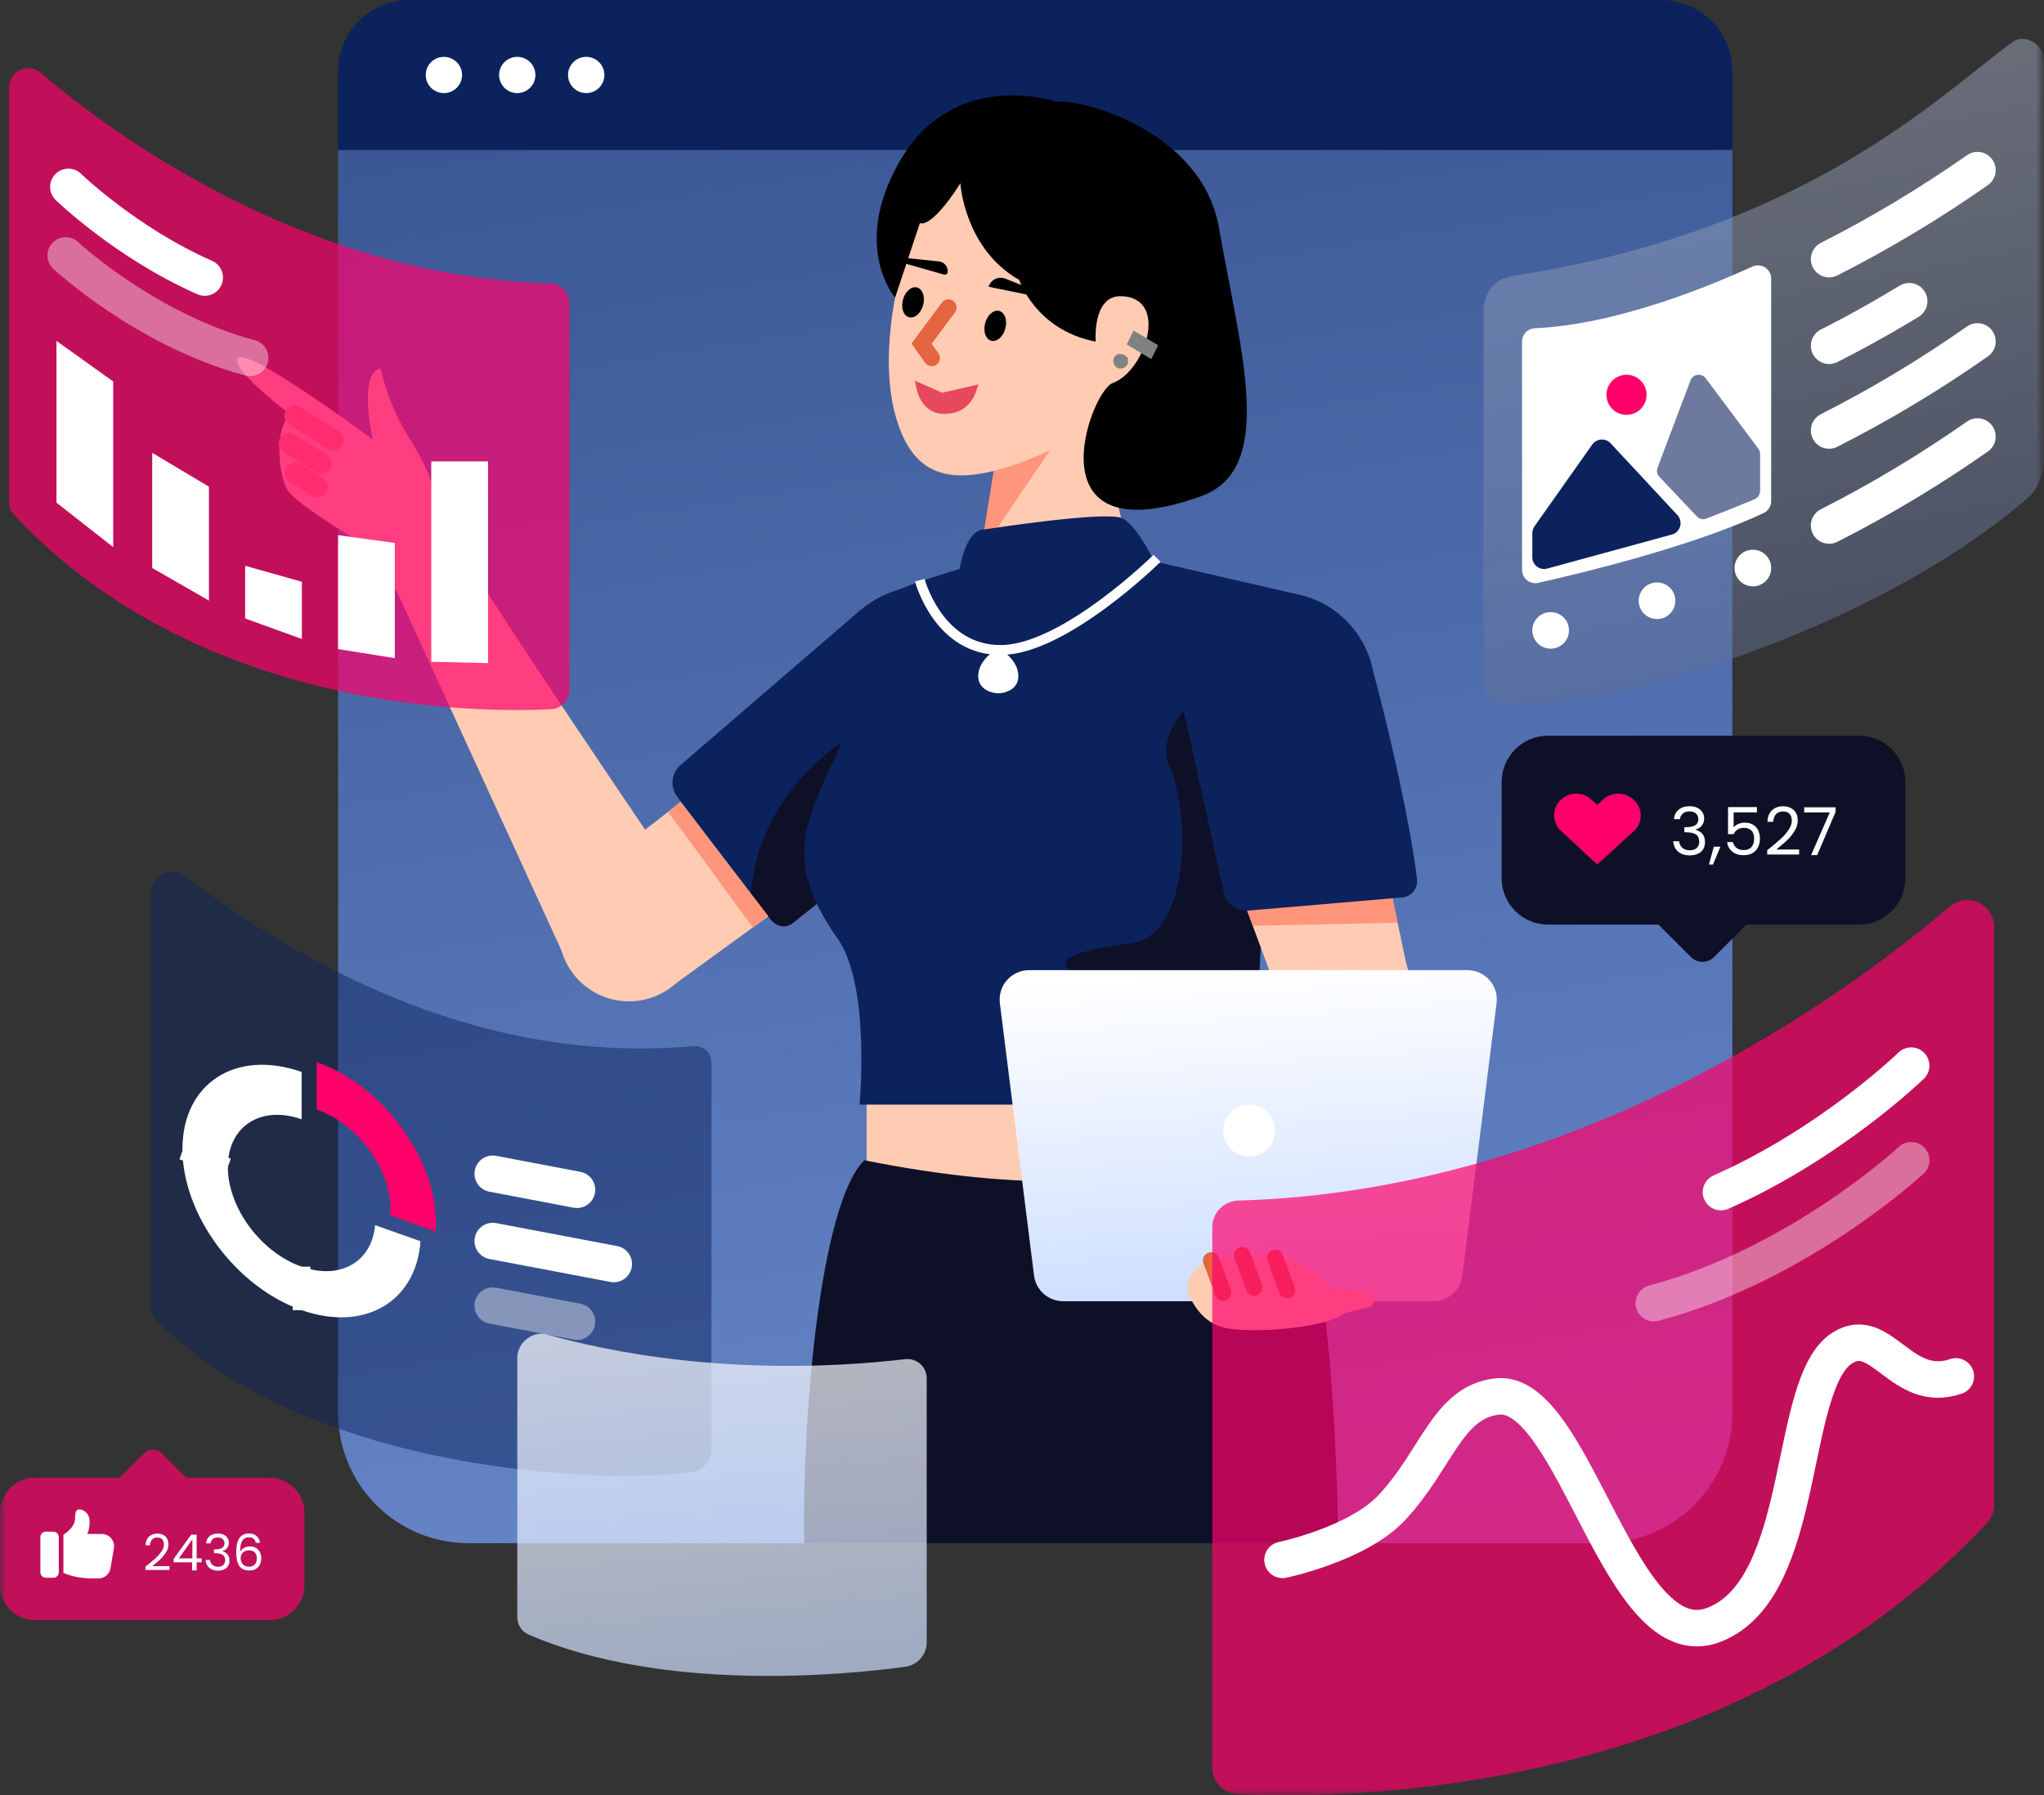<?xml version="1.0" encoding="UTF-8"?>
<svg xmlns="http://www.w3.org/2000/svg" xmlns:xlink="http://www.w3.org/1999/xlink" width="280px" height="246px" viewBox="0 0 140 123" version="1.1">
<rect x="0" y="0" width="140" height="123" fill="#333333" stroke="none"/>
<defs>
<linearGradient id="linear0" gradientUnits="userSpaceOnUse" x1="118.782" y1="-217.393" x2="221.055" y2="417.12" gradientTransform="matrix(0.5,0,0,0.5,0,0)">
<stop offset="0" style="stop-color:rgb(4.314%,13.333%,36.078%);stop-opacity:1;"/>
<stop offset="1" style="stop-color:rgb(58.039%,72.549%,100%);stop-opacity:1;"/>
</linearGradient>
<linearGradient id="linear1" gradientUnits="userSpaceOnUse" x1="169.294" y1="132.822" x2="176.287" y2="229.639" gradientTransform="matrix(0.5,0,0,0.5,0,0)">
<stop offset="0" style="stop-color:rgb(100%,100%,100%);stop-opacity:1;"/>
<stop offset="1" style="stop-color:rgb(58.039%,72.549%,100%);stop-opacity:1;"/>
</linearGradient>
<filter id="alpha" filterUnits="objectBoundingBox" x="0%" y="0%" width="100%" height="100%">
  <feColorMatrix type="matrix" in="SourceGraphic" values="0 0 0 0 1 0 0 0 0 1 0 0 0 0 1 0 0 0 1 0"/>
</filter>
<mask id="mask0">
  <g filter="url(#alpha)">
<rect x="0" y="0" width="140" height="123" style="fill:rgb(0%,0%,0%);fill-opacity:0.702;stroke:none;"/>
  </g>
</mask>
<clipPath id="clip1">
  <rect x="0" y="0" width="140" height="123"/>
</clipPath>
<g id="surface5" clip-path="url(#clip1)">
<path style=" stroke:none;fill-rule:nonzero;fill:rgb(100%,0%,41.961%);fill-opacity:1;" d="M 2.785 4.984 C 7.789 9.25 20.977 18.969 37.723 19.43 C 38.066 19.441 38.391 19.586 38.629 19.832 C 38.867 20.078 39 20.406 39 20.75 L 39 47.273 C 39 47.609 38.871 47.934 38.637 48.18 C 38.406 48.426 38.086 48.57 37.746 48.59 C 32.711 48.84 13.617 48.809 0.961 35.27 C 0.738 35.027 0.613 34.707 0.613 34.375 L 0.613 5.992 C 0.613 5.738 0.684 5.492 0.82 5.281 C 0.957 5.066 1.148 4.898 1.379 4.793 C 1.605 4.688 1.863 4.648 2.109 4.684 C 2.359 4.719 2.594 4.824 2.785 4.984 Z M 2.785 4.984 "/>
</g>
<mask id="mask1">
  <g filter="url(#alpha)">
<rect x="0" y="0" width="140" height="123" style="fill:rgb(0%,0%,0%);fill-opacity:0.4;stroke:none;"/>
  </g>
</mask>
<clipPath id="clip2">
  <rect x="0" y="0" width="140" height="123"/>
</clipPath>
<g id="surface8" clip-path="url(#clip2)">
<path style="fill:none;stroke-width:5;stroke-linecap:round;stroke-linejoin:miter;stroke:rgb(100%,100%,100%);stroke-opacity:1;stroke-miterlimit:10;" d="M 9 35 C 9 35 19.984 45.242 34.273 49.039 " transform="matrix(0.5,0,0,0.5,0,0)"/>
</g>
<mask id="mask2">
  <g filter="url(#alpha)">
<rect x="0" y="0" width="140" height="123" style="fill:rgb(0%,0%,0%);fill-opacity:0.702;stroke:none;"/>
  </g>
</mask>
<mask id="mask3">
  <g filter="url(#alpha)">
<rect x="0" y="0" width="140" height="123" style="fill:rgb(0%,0%,0%);fill-opacity:0.702;stroke:none;"/>
  </g>
</mask>
<clipPath id="clip4">
  <rect x="0" y="0" width="140" height="123"/>
</clipPath>
<g id="surface12" clip-path="url(#clip4)">
<path style=" stroke:none;fill-rule:nonzero;fill:rgb(4.314%,13.333%,36.078%);fill-opacity:1;" d="M 12.516 59.945 C 17.52 63.613 30.707 73.191 47.453 71.672 C 47.617 71.652 47.781 71.668 47.938 71.719 C 48.094 71.766 48.238 71.852 48.359 71.961 C 48.48 72.07 48.578 72.207 48.641 72.359 C 48.703 72.508 48.734 72.672 48.73 72.836 L 48.73 99.359 C 48.723 99.711 48.594 100.047 48.363 100.316 C 48.137 100.582 47.824 100.762 47.477 100.824 C 42.441 101.672 21.496 101.254 10.691 90.445 C 10.582 90.332 10.492 90.199 10.434 90.055 C 10.371 89.906 10.344 89.75 10.344 89.594 L 10.344 61.207 C 10.344 60.082 11.66 59.316 12.516 59.945 Z M 12.516 59.945 "/>
</g>
<clipPath id="clip3">
  <rect x="0" y="0" width="140" height="123"/>
</clipPath>
<g id="surface14" clip-path="url(#clip3)">
<use xlink:href="#surface12" mask="url(#mask3)"/>
</g>
<mask id="mask4">
  <g filter="url(#alpha)">
<rect x="0" y="0" width="140" height="123" style="fill:rgb(0%,0%,0%);fill-opacity:0.702;stroke:none;"/>
  </g>
</mask>
<clipPath id="clip5">
  <rect x="0" y="0" width="140" height="123"/>
</clipPath>
<g id="surface17" clip-path="url(#clip5)">
<path style=" stroke:none;fill-rule:nonzero;fill:rgb(100%,0%,41.961%);fill-opacity:1;" d="M 133.551 62.102 C 126.574 68.047 108.18 81.602 84.816 82.25 C 84.34 82.266 83.887 82.465 83.551 82.809 C 83.219 83.148 83.035 83.609 83.035 84.086 L 83.035 121.086 C 83.035 121.555 83.215 122.012 83.543 122.352 C 83.867 122.695 84.312 122.898 84.785 122.922 C 91.809 123.27 118.445 123.23 136.094 104.344 C 136.41 104.004 136.586 103.559 136.582 103.098 L 136.582 63.5 C 136.582 63.152 136.48 62.809 136.293 62.512 C 136.102 62.215 135.832 61.98 135.516 61.832 C 135.195 61.684 134.84 61.633 134.492 61.68 C 134.145 61.727 133.816 61.871 133.551 62.102 Z M 133.551 62.102 "/>
</g>
<mask id="mask5">
  <g filter="url(#alpha)">
<rect x="0" y="0" width="140" height="123" style="fill:rgb(0%,0%,0%);fill-opacity:0.4;stroke:none;"/>
  </g>
</mask>
<clipPath id="clip6">
  <rect x="0" y="0" width="140" height="123"/>
</clipPath>
<g id="surface20" clip-path="url(#clip6)">
<path style="fill:none;stroke-width:5;stroke-linecap:round;stroke-linejoin:miter;stroke:rgb(100%,100%,100%);stroke-opacity:1;stroke-miterlimit:10;" d="M 261.805 158.977 C 261.805 158.977 246.484 173.258 226.555 178.562 " transform="matrix(0.5,0,0,0.5,0,0)"/>
</g>
<mask id="mask6">
  <g filter="url(#alpha)">
<rect x="0" y="0" width="140" height="123" style="fill:rgb(0%,0%,0%);fill-opacity:0.702;stroke:none;"/>
  </g>
</mask>
<clipPath id="clip7">
  <rect x="0" y="0" width="140" height="123"/>
</clipPath>
<g id="surface23" clip-path="url(#clip7)">
<path style=" stroke:none;fill-rule:nonzero;fill:rgb(100%,0%,41.961%);fill-opacity:1;" d="M 2.398 110.996 L 18.453 110.996 C 18.766 110.996 19.078 110.934 19.371 110.812 C 19.66 110.695 19.926 110.516 20.148 110.293 C 20.371 110.07 20.547 109.809 20.668 109.516 C 20.789 109.227 20.852 108.914 20.852 108.602 L 20.852 103.637 C 20.852 103.32 20.789 103.008 20.668 102.719 C 20.547 102.43 20.371 102.164 20.148 101.941 C 19.926 101.719 19.66 101.543 19.371 101.422 C 19.078 101.301 18.766 101.238 18.453 101.238 L 12.754 101.238 L 11.07 99.559 C 10.914 99.402 10.699 99.312 10.477 99.312 C 10.254 99.312 10.043 99.402 9.883 99.559 L 8.203 101.238 L 2.398 101.238 C 1.762 101.238 1.152 101.492 0.703 101.941 C 0.254 102.391 0 103 0 103.637 L 0 108.602 C 0 109.234 0.254 109.844 0.703 110.293 C 1.152 110.742 1.762 110.996 2.398 110.996 Z M 2.398 110.996 "/>
</g>
<mask id="mask7">
  <g filter="url(#alpha)">
<rect x="0" y="0" width="140" height="123" style="fill:rgb(0%,0%,0%);fill-opacity:0.702;stroke:none;"/>
  </g>
</mask>
<linearGradient id="linear2" gradientUnits="userSpaceOnUse" x1="97.507" y1="182.631" x2="106.551" y2="282.409" gradientTransform="matrix(0.5,0,0,0.5,0,0)">
<stop offset="0" style="stop-color:rgb(100%,100%,100%);stop-opacity:1;"/>
<stop offset="1" style="stop-color:rgb(58.039%,72.549%,100%);stop-opacity:1;"/>
</linearGradient>
<clipPath id="clip8">
  <rect x="0" y="0" width="140" height="123"/>
</clipPath>
<g id="surface26" clip-path="url(#clip8)">
<path style=" stroke:none;fill-rule:nonzero;fill:url(#linear2);" d="M 37.465 91.426 C 41.293 92.516 50.246 94.469 61.977 93.121 C 62.164 93.098 62.355 93.109 62.539 93.164 C 62.723 93.219 62.891 93.316 63.031 93.441 C 63.176 93.566 63.289 93.723 63.363 93.898 C 63.441 94.07 63.477 94.262 63.473 94.449 L 63.473 112.547 C 63.465 112.945 63.316 113.328 63.051 113.629 C 62.789 113.93 62.426 114.129 62.031 114.188 C 57.855 114.758 45.453 115.977 36.207 111.988 C 35.973 111.887 35.773 111.715 35.633 111.496 C 35.496 111.277 35.426 111.023 35.43 110.766 L 35.43 93.027 C 35.43 91.977 36.488 91.148 37.465 91.426 Z M 37.465 91.426 "/>
</g>
<mask id="mask8">
  <g filter="url(#alpha)">
<rect x="0" y="0" width="140" height="123" style="fill:rgb(0%,0%,0%);fill-opacity:0.4;stroke:none;"/>
  </g>
</mask>
<clipPath id="clip9">
  <rect x="0" y="0" width="140" height="123"/>
</clipPath>
<g id="surface29" clip-path="url(#clip9)">
<path style="fill:none;stroke-width:5;stroke-linecap:round;stroke-linejoin:miter;stroke:rgb(100%,100%,100%);stroke-opacity:1;stroke-miterlimit:10;" d="M 67.5 178.898 L 79.039 181.094 " transform="matrix(0.5,0,0,0.5,0,0)"/>
</g>
<mask id="mask9">
  <g filter="url(#alpha)">
<rect x="0" y="0" width="140" height="123" style="fill:rgb(0%,0%,0%);fill-opacity:0.702;stroke:none;"/>
  </g>
</mask>
<mask id="mask10">
  <g filter="url(#alpha)">
<rect x="0" y="0" width="140" height="123" style="fill:rgb(0%,0%,0%);fill-opacity:0.702;stroke:none;"/>
  </g>
</mask>
<linearGradient id="linear3" gradientUnits="userSpaceOnUse" x1="232.348" y1="-108.371" x2="289.837" y2="191.666" gradientTransform="matrix(0.5,0,0,0.5,0,0)">
<stop offset="0" style="stop-color:rgb(100%,100%,100%);stop-opacity:1;"/>
<stop offset="1" style="stop-color:rgb(4.314%,13.333%,36.078%);stop-opacity:1;"/>
</linearGradient>
<clipPath id="clip11">
  <rect x="0" y="0" width="140" height="123"/>
</clipPath>
<g id="surface33" clip-path="url(#clip11)">
<path style=" stroke:none;fill-rule:nonzero;fill:url(#linear3);" d="M 137.824 2.887 C 132.824 6.559 123.676 15.812 103.711 18.887 C 102.18 19.121 101.609 20.207 101.609 21.41 L 101.609 46.707 C 101.617 47.059 101.746 47.395 101.977 47.664 C 102.203 47.93 102.516 48.109 102.863 48.172 C 107.898 49.02 127.293 44.078 138.891 34.121 C 139.996 33.172 139.996 31.578 139.996 31.246 L 139.996 4.148 C 139.996 3.027 138.68 2.262 137.824 2.887 Z M 137.824 2.887 "/>
</g>
<clipPath id="clip10">
  <rect x="0" y="0" width="140" height="123"/>
</clipPath>
<g id="surface35" clip-path="url(#clip10)">
<use xlink:href="#surface33" mask="url(#mask10)"/>
</g>
<mask id="mask11">
  <g filter="url(#alpha)">
<rect x="0" y="0" width="140" height="123" style="fill:rgb(0%,0%,0%);fill-opacity:0.6;stroke:none;"/>
  </g>
</mask>
<clipPath id="clip12">
  <rect x="0" y="0" width="140" height="123"/>
</clipPath>
<g id="surface38" clip-path="url(#clip12)">
<path style=" stroke:none;fill-rule:nonzero;fill:rgb(4.314%,13.333%,36.078%);fill-opacity:1;" d="M 113.656 32.664 L 116.219 35.379 C 116.301 35.469 116.406 35.527 116.523 35.555 C 116.641 35.582 116.762 35.57 116.875 35.527 C 117.629 35.234 119.328 34.566 120.191 34.195 C 120.297 34.148 120.391 34.07 120.453 33.973 C 120.52 33.875 120.555 33.762 120.555 33.645 L 120.555 31.098 C 120.555 30.969 120.512 30.844 120.434 30.738 L 116.832 25.918 C 116.766 25.832 116.68 25.762 116.582 25.723 C 116.48 25.68 116.371 25.668 116.266 25.684 C 116.16 25.695 116.059 25.742 115.973 25.809 C 115.891 25.875 115.824 25.965 115.785 26.066 L 113.531 32.039 C 113.492 32.145 113.48 32.258 113.504 32.371 C 113.527 32.48 113.578 32.582 113.656 32.664 Z M 113.656 32.664 "/>
</g>
</defs>
<g id="surface1">
<path style=" stroke:none;fill-rule:nonzero;fill:rgb(4.314%,13.333%,36.078%);fill-opacity:1;" d="M 28.043 0 L 113.77 0 C 115.066 0 116.309 0.516 117.227 1.43 C 118.141 2.348 118.656 3.59 118.656 4.883 L 118.656 10.277 L 23.156 10.277 L 23.156 4.883 C 23.156 3.59 23.672 2.348 24.586 1.43 C 25.504 0.516 26.746 0 28.043 0 Z M 28.043 0 "/>
<path style=" stroke:none;fill-rule:nonzero;fill:url(#linear0);" d="M 23.156 10.281 L 118.656 10.281 L 118.656 96.797 C 118.656 97.969 118.426 99.129 117.977 100.211 C 117.527 101.297 116.871 102.281 116.039 103.109 C 115.211 103.938 114.223 104.598 113.141 105.047 C 112.055 105.492 110.895 105.723 109.723 105.723 L 32.09 105.723 C 30.918 105.723 29.754 105.492 28.672 105.047 C 27.586 104.598 26.602 103.938 25.773 103.109 C 24.945 102.281 24.285 101.297 23.836 100.211 C 23.387 99.129 23.156 97.969 23.156 96.797 Z M 23.156 10.281 "/>
<path style=" stroke:none;fill-rule:nonzero;fill:rgb(100%,80%,70.196%);fill-opacity:1;" d="M 85.555 71.648 L 59.359 71.648 L 59.359 84.363 L 85.555 84.363 Z M 85.555 71.648 "/>
<path style=" stroke:none;fill-rule:nonzero;fill:rgb(5.49%,6.275%,15.294%);fill-opacity:1;" d="M 59.203 79.488 C 56.133 82.508 54.922 97.383 55.086 105.723 L 91.652 105.723 C 91.652 105.723 91.586 87.539 88.816 81.414 C 86.266 75.777 82.027 84.09 59.203 79.488 Z M 59.203 79.488 "/>
<path style=" stroke:none;fill-rule:nonzero;fill:rgb(4.314%,13.333%,36.078%);fill-opacity:1;" d="M 65.25 44.051 C 65.25 44.051 69.953 49.328 68.391 51.02 C 65.289 54.5 57.047 61.039 54.348 63.203 C 54.23 63.293 54.098 63.359 53.957 63.395 C 53.812 63.434 53.664 63.441 53.52 63.422 C 53.375 63.402 53.234 63.352 53.109 63.277 C 52.98 63.203 52.871 63.105 52.781 62.988 L 46.395 54.598 C 46.145 54.273 46.031 53.867 46.07 53.461 C 46.109 53.055 46.305 52.68 46.613 52.414 L 58.984 41.75 Z M 65.25 44.051 "/>
<path style=" stroke:none;fill-rule:nonzero;fill:rgb(5.49%,6.275%,15.294%);fill-opacity:1;" d="M 57.82 50.758 C 57.82 50.758 51.957 54.238 51.43 61.238 L 52.598 62.734 C 52.598 62.734 53.332 64.012 54.348 63.199 C 55.363 62.387 60.062 58.625 60.062 58.625 Z M 57.82 50.758 "/>
<path style=" stroke:none;fill-rule:nonzero;fill:rgb(4.314%,13.333%,36.078%);fill-opacity:1;" d="M 63.301 53.41 C 66.961 53.41 69.926 50.445 69.926 46.789 C 69.926 43.137 66.961 40.172 63.301 40.172 C 59.645 40.172 56.68 43.137 56.68 46.789 C 56.68 50.445 59.645 53.41 63.301 53.41 Z M 63.301 53.41 "/>
<path style=" stroke:none;fill-rule:nonzero;fill:rgb(100%,80%,70.196%);fill-opacity:1;" d="M 46.062 67.539 L 40.273 59.879 L 45.75 55.629 L 46.609 54.938 L 52.613 62.785 L 51.57 63.535 Z M 46.062 67.539 "/>
<path style=" stroke:none;fill-rule:nonzero;fill:rgb(100%,58.824%,48.627%);fill-opacity:1;" d="M 51.566 63.535 C 50.016 61.461 47.102 57.406 45.75 55.629 L 46.609 54.938 L 52.598 62.738 Z M 51.566 63.535 "/>
<path style=" stroke:none;fill-rule:nonzero;fill:rgb(100%,80%,70.196%);fill-opacity:1;" d="M 43.082 68.602 C 45.734 68.602 47.887 66.449 47.887 63.797 C 47.887 61.145 45.734 58.992 43.082 58.992 C 40.426 58.992 38.273 61.145 38.273 63.797 C 38.273 66.449 40.426 68.602 43.082 68.602 Z M 43.082 68.602 "/>
<path style=" stroke:none;fill-rule:nonzero;fill:rgb(100%,80%,70.196%);fill-opacity:1;" d="M 47.148 61.211 C 47.148 61.211 31.641 38.449 30.922 36.52 C 30.227 34.629 26.562 39.172 26.562 39.172 L 38.562 65.344 Z M 47.148 61.211 "/>
<path style=" stroke:none;fill-rule:nonzero;fill:rgb(100%,80%,70.196%);fill-opacity:1;" d="M 68.496 29.473 L 66.633 42.461 C 66.633 42.461 66.145 44.184 68.316 44.445 C 70.488 44.707 75.117 44.125 76.773 42.363 C 78.426 40.602 77.848 39.727 77.848 39.727 L 74.34 25.629 Z M 68.496 29.473 "/>
<path style=" stroke:none;fill-rule:nonzero;fill:rgb(100%,58.824%,48.627%);fill-opacity:1;" d="M 68.238 31.152 L 72.797 29.539 L 67.148 37.91 Z M 68.238 31.152 "/>
<path style=" stroke:none;fill-rule:nonzero;fill:rgb(100%,80%,70.196%);fill-opacity:1;" d="M 63.336 13.426 C 63.336 13.426 59.426 22.613 61.465 28.91 C 62.793 33.016 65.688 33.754 72.32 30.676 C 78.402 27.855 79.98 25.719 79.98 25.719 L 80.879 15.48 C 80.879 15.48 67.309 5.238 63.336 13.426 Z M 63.336 13.426 "/>
<path style=" stroke:none;fill-rule:nonzero;fill:rgb(4.314%,13.333%,36.078%);fill-opacity:1;" d="M 66.602 38.727 C 66.602 38.727 61.59 40.117 60.574 40.93 C 59.559 41.742 58.816 48.352 57.316 51.617 C 55.09 56.449 53.648 59.023 57.387 64.332 C 59.641 67.535 58.875 75.68 58.875 75.68 L 86.328 75.68 C 85.496 59.668 89.176 40.789 89.176 40.789 L 76.789 37.938 C 73.992 38.418 66.602 38.727 66.602 38.727 Z M 66.602 38.727 "/>
<path style=" stroke:none;fill-rule:nonzero;fill:rgb(4.314%,13.333%,36.078%);fill-opacity:1;" d="M 65.727 38.984 C 65.727 38.984 66.098 36.465 67.281 36.289 C 68.465 36.113 75.703 35.023 76.828 35.496 C 77.953 35.973 79.316 38.984 79.316 38.984 C 79.316 38.984 77.004 44.617 73.688 44.914 C 70.371 45.207 64.66 44.188 65.262 42.094 C 65.867 39.996 65.727 38.984 65.727 38.984 Z M 65.727 38.984 "/>
<path style="fill:none;stroke-width:1.357;stroke-linecap:butt;stroke-linejoin:miter;stroke:rgb(100%,100%,100%);stroke-opacity:1;stroke-miterlimit:10;" d="M 126 79.5 C 126 79.5 128.547 89.211 137.234 89.062 C 145.938 88.906 158.5 76.5 158.5 76.5 " transform="matrix(0.5,0,0,0.5,0,0)"/>
<path style=" stroke:none;fill-rule:nonzero;fill:rgb(5.49%,6.275%,15.294%);fill-opacity:1;" d="M 83.168 46.789 C 83.168 46.789 78.848 49.645 80.117 52.527 C 81.551 55.766 81.539 64.105 77.43 64.629 C 70.102 65.562 73.285 66.844 76.676 67.66 C 80.062 68.48 78.676 68.48 78.676 71.988 C 78.676 74.484 86.527 76.652 86.324 74.633 C 84.957 61.137 90.633 52.59 83.168 46.789 Z M 83.168 46.789 "/>
<path style="fill-rule:nonzero;fill:rgb(90.588%,28.627%,36.078%);fill-opacity:1;stroke-width:1;stroke-linecap:butt;stroke-linejoin:miter;stroke:rgb(90.588%,28.627%,36.078%);stroke-opacity:1;stroke-miterlimit:4;" d="M 126 53 L 129.023 54.336 L 133.281 53.359 C 133.25 53.453 133.211 53.57 133.156 53.719 C 133.031 54.031 132.828 54.438 132.5 54.836 C 131.852 55.633 130.727 56.383 128.781 56.188 C 127.547 55.945 126.852 55.125 126.453 54.336 C 126.258 53.945 126.133 53.57 126.062 53.289 C 126.031 53.172 126.016 53.078 126 53 Z M 126 53 " transform="matrix(0.5,0,0,0.5,0,0)"/>
<path style=" stroke:none;fill-rule:nonzero;fill:rgb(0%,0%,0%);fill-opacity:1;" d="M 63.23 20.902 C 63.383 20.34 63.195 19.797 62.812 19.695 C 62.43 19.59 61.996 19.965 61.848 20.527 C 61.695 21.094 61.879 21.633 62.262 21.734 C 62.645 21.84 63.078 21.465 63.23 20.902 Z M 63.23 20.902 "/>
<path style=" stroke:none;fill-rule:nonzero;fill:rgb(0%,0%,0%);fill-opacity:1;" d="M 68.859 22.508 C 69.012 21.945 68.824 21.406 68.441 21.301 C 68.059 21.199 67.629 21.574 67.477 22.137 C 67.324 22.699 67.508 23.238 67.891 23.344 C 68.273 23.445 68.707 23.074 68.859 22.508 Z M 68.859 22.508 "/>
<path style=" stroke:none;fill-rule:nonzero;fill:rgb(0%,0%,0%);fill-opacity:1;" d="M 61.805 17.996 L 64.668 18.816 C 64.719 18.828 64.77 18.816 64.812 18.793 C 64.859 18.766 64.891 18.727 64.906 18.68 C 64.922 18.59 64.914 18.496 64.891 18.41 C 64.867 18.32 64.828 18.238 64.77 18.168 C 64.715 18.094 64.645 18.035 64.566 17.992 C 64.484 17.945 64.398 17.918 64.305 17.91 L 61.848 17.652 C 61.66 17.602 61.57 17.93 61.805 17.996 Z M 61.805 17.996 "/>
<path style=" stroke:none;fill-rule:nonzero;fill:rgb(0%,0%,0%);fill-opacity:1;" d="M 71.594 20.438 L 67.711 19.645 C 67.746 19.527 67.805 19.422 67.883 19.332 C 67.965 19.238 68.059 19.164 68.168 19.113 C 68.277 19.062 68.398 19.035 68.516 19.031 C 68.637 19.027 68.758 19.051 68.871 19.098 L 71.703 20.215 C 71.797 20.242 71.734 20.477 71.594 20.438 Z M 71.594 20.438 "/>
<path style="fill:none;stroke-width:2.239;stroke-linecap:round;stroke-linejoin:miter;stroke:rgb(89.804%,39.216%,25.49%);stroke-opacity:1;stroke-miterlimit:4;" d="M 129.922 42.125 L 126.242 47.086 L 127.633 49.047 " transform="matrix(0.5,0,0,0.5,0,0)"/>
<path style=" stroke:none;fill-rule:nonzero;fill:rgb(100%,100%,100%);fill-opacity:1;" d="M 68.383 47.5 C 68.742 47.5 69.75 47.297 69.75 46.312 C 69.75 45.328 68.742 44.531 68.383 44.531 C 68.027 44.531 67 45.328 67 46.312 C 67 47.297 68.027 47.5 68.383 47.5 Z M 68.383 47.5 "/>
<path style=" stroke:none;fill-rule:nonzero;fill:rgb(100%,80%,70.196%);fill-opacity:1;" d="M 98.133 72.613 L 88.562 73.398 L 86.93 66.469 L 84.961 61.137 L 95.031 59.93 L 96.293 65.898 Z M 98.133 72.613 "/>
<path style=" stroke:none;fill-rule:nonzero;fill:rgb(100%,58.824%,48.627%);fill-opacity:1;" d="M 95.375 61.539 L 95.727 63.215 L 85.809 63.426 L 85.156 61.66 Z M 95.375 61.539 "/>
<path style=" stroke:none;fill-rule:nonzero;fill:rgb(4.314%,13.333%,36.078%);fill-opacity:1;" d="M 87.527 53.82 C 91.184 53.82 94.152 50.855 94.152 47.199 C 94.152 43.547 91.184 40.582 87.527 40.582 C 83.871 40.582 80.906 43.547 80.906 47.199 C 80.906 50.855 83.871 53.82 87.527 53.82 Z M 87.527 53.82 "/>
<path style=" stroke:none;fill-rule:nonzero;fill:rgb(4.314%,13.333%,36.078%);fill-opacity:1;" d="M 86.25 44.09 C 86.25 44.09 93.227 42.945 93.82 45.172 C 95.102 49.652 96.676 56.84 97.059 60.281 C 97.07 60.426 97.055 60.574 97.012 60.715 C 96.965 60.852 96.895 60.984 96.801 61.094 C 96.707 61.207 96.59 61.301 96.461 61.367 C 96.328 61.434 96.184 61.473 96.039 61.484 L 85.527 62.383 C 85.121 62.422 84.715 62.301 84.395 62.051 C 84.074 61.797 83.859 61.43 83.801 61.027 L 80.953 48.145 Z M 86.25 44.09 "/>
<path style=" stroke:none;fill-rule:nonzero;fill:rgb(0%,0%,0%);fill-opacity:1;" d="M 65.781 12.555 C 65.781 12.555 66.027 17.016 69.812 19.18 C 69.812 19.18 70.918 22.602 75.047 23.406 C 75.047 23.406 74.801 20.258 76.77 20.293 C 80.109 20.348 78.465 25.414 76.207 26.246 C 74.672 26.809 70.504 38.188 82.254 34 C 87.484 32.137 84.938 23.984 83.496 15.629 C 82.34 8.938 74.039 6.75 72.332 6.969 C 72.332 6.969 65.25 4.523 61.52 11.23 C 58.332 16.965 61.309 20.387 61.309 20.387 L 63.008 15.281 C 63.008 15.281 63.719 15.781 65.781 12.555 Z M 65.781 12.555 "/>
<path style=" stroke:none;fill-rule:nonzero;fill:url(#linear1);" d="M 98.168 89.148 L 72.82 89.148 C 72.328 89.148 71.855 88.969 71.488 88.645 C 71.121 88.32 70.887 87.875 70.824 87.387 L 68.484 68.727 C 68.449 68.441 68.473 68.156 68.559 67.883 C 68.641 67.609 68.785 67.359 68.973 67.145 C 69.16 66.93 69.395 66.762 69.652 66.645 C 69.914 66.527 70.195 66.465 70.48 66.465 L 100.508 66.465 C 100.793 66.465 101.074 66.527 101.336 66.645 C 101.598 66.762 101.828 66.93 102.016 67.145 C 102.207 67.359 102.348 67.609 102.43 67.883 C 102.516 68.156 102.539 68.441 102.504 68.727 L 100.164 87.387 C 100.105 87.875 99.867 88.32 99.5 88.645 C 99.133 88.969 98.66 89.148 98.168 89.148 Z M 98.168 89.148 "/>
<path style=" stroke:none;fill-rule:nonzero;fill:rgb(100%,100%,100%);fill-opacity:1;" d="M 85.551 79.238 C 86.535 79.238 87.332 78.445 87.332 77.461 C 87.332 76.48 86.535 75.684 85.551 75.684 C 84.57 75.684 83.773 76.48 83.773 77.461 C 83.773 78.445 84.57 79.238 85.551 79.238 Z M 85.551 79.238 "/>
<path style=" stroke:none;fill-rule:nonzero;fill:rgb(100%,80%,70.196%);fill-opacity:1;" d="M 27.223 40.668 L 25.695 37.742 C 25.695 37.742 20.297 34.652 19.668 33.535 C 19.043 32.418 18.797 29.23 19.906 28.414 C 19.906 28.414 15.598 25.18 16.332 24.527 C 17.062 23.824 25.527 30.109 25.527 30.109 C 25.527 30.109 24.496 25.477 26.062 25.262 C 26.488 27.055 27.215 28.766 28.215 30.316 C 29.863 32.863 30.066 35.148 30.066 35.148 L 32.008 38.875 Z M 27.223 40.668 "/>
<path style="fill:none;stroke-width:2.872;stroke-linecap:round;stroke-linejoin:round;stroke:rgb(100%,58.824%,48.627%);stroke-opacity:1;stroke-miterlimit:4;" d="M 40.391 56.992 L 45.609 60.281 " transform="matrix(0.5,0,0,0.5,0,0)"/>
<path style="fill:none;stroke-width:2.872;stroke-linecap:round;stroke-linejoin:round;stroke:rgb(100%,58.824%,48.627%);stroke-opacity:1;stroke-miterlimit:4;" d="M 39.609 60.75 L 44.039 63.508 " transform="matrix(0.5,0,0,0.5,0,0)"/>
<path style="fill:none;stroke-width:2.872;stroke-linecap:round;stroke-linejoin:round;stroke:rgb(100%,58.824%,48.627%);stroke-opacity:1;stroke-miterlimit:4;" d="M 40.477 64.812 L 43.43 66.68 " transform="matrix(0.5,0,0,0.5,0,0)"/>
<path style=" stroke:none;fill-rule:nonzero;fill:rgb(100%,100%,100%);fill-opacity:1;" d="M 30.402 6.379 C 31.09 6.379 31.648 5.824 31.648 5.137 C 31.648 4.449 31.09 3.895 30.402 3.895 C 29.719 3.895 29.16 4.449 29.16 5.137 C 29.16 5.824 29.719 6.379 30.402 6.379 Z M 30.402 6.379 "/>
<path style=" stroke:none;fill-rule:nonzero;fill:rgb(100%,100%,100%);fill-opacity:1;" d="M 35.426 6.379 C 36.113 6.379 36.672 5.824 36.672 5.137 C 36.672 4.449 36.113 3.895 35.426 3.895 C 34.742 3.895 34.184 4.449 34.184 5.137 C 34.184 5.824 34.742 6.379 35.426 6.379 Z M 35.426 6.379 "/>
<path style=" stroke:none;fill-rule:nonzero;fill:rgb(100%,100%,100%);fill-opacity:1;" d="M 40.148 6.379 C 40.836 6.379 41.395 5.824 41.395 5.137 C 41.395 4.449 40.836 3.895 40.148 3.895 C 39.465 3.895 38.906 4.449 38.906 5.137 C 38.906 5.824 39.465 6.379 40.148 6.379 Z M 40.148 6.379 "/>
<use xlink:href="#surface5" mask="url(#mask0)"/>
<path style="fill:none;stroke-width:5;stroke-linecap:round;stroke-linejoin:miter;stroke:rgb(100%,100%,100%);stroke-opacity:1;stroke-miterlimit:10;" d="M 9.367 25.609 C 9.367 25.609 17.258 33.273 28.047 38.031 " transform="matrix(0.5,0,0,0.5,0,0)"/>
<use xlink:href="#surface8" mask="url(#mask1)"/>
<path style=" stroke:none;fill-rule:nonzero;fill:rgb(100%,100%,100%);fill-opacity:1;" d="M 3.867 34.438 L 3.867 23.355 L 7.754 26.137 L 7.754 37.484 Z M 3.867 34.438 "/>
<path style=" stroke:none;fill-rule:nonzero;fill:rgb(100%,100%,100%);fill-opacity:1;" d="M 10.426 38.914 L 10.426 31.023 L 14.312 33.344 L 14.312 41.148 Z M 10.426 38.914 "/>
<path style=" stroke:none;fill-rule:nonzero;fill:rgb(100%,100%,100%);fill-opacity:1;" d="M 27.043 45.09 L 27.043 37.199 L 23.156 36.664 L 23.156 44.469 Z M 27.043 45.09 "/>
<path style=" stroke:none;fill-rule:nonzero;fill:rgb(100%,100%,100%);fill-opacity:1;" d="M 33.426 45.43 L 33.426 31.609 L 29.539 31.609 L 29.539 45.34 Z M 33.426 45.43 "/>
<path style=" stroke:none;fill-rule:nonzero;fill:rgb(100%,100%,100%);fill-opacity:1;" d="M 16.789 42.371 L 16.789 38.762 L 20.676 39.855 L 20.676 43.777 Z M 16.789 42.371 "/>
<use xlink:href="#surface14" mask="url(#mask2)"/>
<path style=" stroke:none;fill-rule:nonzero;fill:rgb(100%,80%,70.196%);fill-opacity:1;" d="M 93.008 88.387 C 93.008 88.387 94.348 88.5 94.145 89.176 C 93.945 89.852 92.746 89.539 91.656 90.215 C 90.562 90.891 86.246 91.371 84.09 91.012 C 81.934 90.652 81.332 88.387 81.332 88.387 C 81.332 88.387 80.973 86.238 84.781 86.02 C 88.594 85.797 90.363 87.02 91.027 88.344 Z M 93.008 88.387 "/>
<path style="fill:none;stroke-width:2.239;stroke-linecap:round;stroke-linejoin:miter;stroke:rgb(89.804%,39.216%,25.49%);stroke-opacity:1;stroke-miterlimit:4;" d="M 165.906 172.703 L 167.555 177.125 " transform="matrix(0.5,0,0,0.5,0,0)"/>
<path style="fill:none;stroke-width:2.239;stroke-linecap:round;stroke-linejoin:miter;stroke:rgb(89.804%,39.216%,25.49%);stroke-opacity:1;stroke-miterlimit:4;" d="M 170.164 171.984 L 171.812 176.406 " transform="matrix(0.5,0,0,0.5,0,0)"/>
<path style="fill:none;stroke-width:2.239;stroke-linecap:round;stroke-linejoin:miter;stroke:rgb(89.804%,39.216%,25.49%);stroke-opacity:1;stroke-miterlimit:4;" d="M 174.672 172.359 L 176.32 176.789 " transform="matrix(0.5,0,0,0.5,0,0)"/>
<use xlink:href="#surface17" mask="url(#mask4)"/>
<path style="fill:none;stroke-width:5;stroke-linecap:round;stroke-linejoin:miter;stroke:rgb(100%,100%,100%);stroke-opacity:1;stroke-miterlimit:10;" d="M 261.805 146.016 C 261.805 146.016 250.797 156.703 235.75 163.344 " transform="matrix(0.5,0,0,0.5,0,0)"/>
<use xlink:href="#surface20" mask="url(#mask5)"/>
<path style=" stroke:none;fill-rule:nonzero;fill:rgb(5.49%,6.275%,15.294%);fill-opacity:1;" d="M 127.324 50.402 L 106.031 50.402 C 105.613 50.402 105.199 50.484 104.816 50.641 C 104.43 50.801 104.078 51.035 103.781 51.332 C 103.488 51.629 103.254 51.977 103.094 52.363 C 102.934 52.75 102.852 53.16 102.852 53.578 L 102.852 60.164 C 102.852 60.582 102.934 60.996 103.094 61.379 C 103.254 61.766 103.488 62.117 103.781 62.41 C 104.078 62.707 104.43 62.941 104.816 63.102 C 105.199 63.262 105.613 63.344 106.031 63.344 L 113.594 63.344 L 115.82 65.57 C 116.031 65.781 116.312 65.898 116.609 65.898 C 116.906 65.898 117.188 65.781 117.398 65.57 L 119.625 63.344 L 127.324 63.344 C 128.168 63.344 128.98 63.008 129.574 62.41 C 130.172 61.816 130.508 61.008 130.508 60.164 L 130.508 53.578 C 130.508 52.738 130.172 51.93 129.574 51.332 C 128.98 50.734 128.168 50.402 127.324 50.402 Z M 127.324 50.402 "/>
<path style=" stroke:none;fill-rule:nonzero;fill:rgb(100%,0%,41.961%);fill-opacity:1;" d="M 111.883 54.781 C 111.598 54.52 111.227 54.371 110.84 54.371 C 110.453 54.371 110.078 54.52 109.797 54.781 L 109.402 55.145 L 109.008 54.781 C 108.727 54.52 108.352 54.371 107.965 54.371 C 107.578 54.371 107.207 54.52 106.922 54.781 C 106.773 54.918 106.652 55.082 106.57 55.266 C 106.488 55.453 106.445 55.652 106.445 55.855 C 106.445 56.059 106.488 56.258 106.57 56.441 C 106.652 56.625 106.773 56.793 106.922 56.93 L 109.402 59.227 L 111.883 56.957 C 112.039 56.824 112.164 56.656 112.25 56.469 C 112.34 56.281 112.383 56.078 112.383 55.871 C 112.383 55.664 112.34 55.461 112.25 55.27 C 112.164 55.082 112.039 54.914 111.883 54.781 Z M 111.883 54.781 "/>
<path style=" stroke:none;fill-rule:nonzero;fill:rgb(100%,100%,100%);fill-opacity:1;" d="M 114.656 56.125 C 114.676 55.848 114.785 55.629 114.977 55.469 C 115.172 55.312 115.422 55.234 115.73 55.234 C 115.938 55.234 116.117 55.273 116.262 55.348 C 116.414 55.422 116.531 55.52 116.605 55.648 C 116.684 55.773 116.723 55.918 116.723 56.078 C 116.723 56.266 116.668 56.43 116.559 56.566 C 116.453 56.699 116.312 56.789 116.141 56.828 L 116.141 56.852 C 116.336 56.898 116.492 56.996 116.609 57.137 C 116.723 57.277 116.781 57.465 116.781 57.695 C 116.781 57.867 116.742 58.023 116.664 58.164 C 116.586 58.301 116.469 58.406 116.309 58.484 C 116.152 58.562 115.961 58.602 115.742 58.602 C 115.422 58.602 115.156 58.52 114.949 58.355 C 114.746 58.184 114.629 57.945 114.605 57.637 L 115.004 57.637 C 115.027 57.816 115.102 57.965 115.227 58.082 C 115.355 58.195 115.527 58.254 115.738 58.254 C 115.949 58.254 116.109 58.199 116.219 58.09 C 116.332 57.977 116.387 57.836 116.387 57.66 C 116.387 57.434 116.309 57.27 116.16 57.168 C 116.008 57.07 115.777 57.02 115.473 57.02 L 115.367 57.02 L 115.367 56.672 L 115.477 56.672 C 115.758 56.672 115.969 56.625 116.109 56.539 C 116.254 56.445 116.324 56.309 116.324 56.121 C 116.324 55.961 116.27 55.832 116.164 55.734 C 116.062 55.637 115.914 55.59 115.719 55.59 C 115.531 55.59 115.379 55.637 115.266 55.734 C 115.148 55.832 115.082 55.961 115.059 56.125 Z M 117.836 58.008 L 117.328 59.23 L 117.051 59.23 L 117.383 58.008 Z M 120.336 55.656 L 118.742 55.656 L 118.742 56.691 C 118.809 56.594 118.914 56.516 119.051 56.457 C 119.184 56.391 119.332 56.359 119.488 56.359 C 119.742 56.359 119.945 56.414 120.102 56.52 C 120.262 56.621 120.371 56.758 120.441 56.922 C 120.508 57.086 120.543 57.262 120.543 57.445 C 120.543 57.664 120.504 57.859 120.422 58.031 C 120.34 58.203 120.215 58.34 120.043 58.441 C 119.879 58.539 119.672 58.59 119.422 58.59 C 119.105 58.59 118.848 58.508 118.648 58.344 C 118.453 58.18 118.332 57.965 118.289 57.691 L 118.695 57.691 C 118.734 57.863 118.816 57.996 118.945 58.094 C 119.07 58.191 119.234 58.238 119.426 58.238 C 119.664 58.238 119.844 58.168 119.969 58.027 C 120.09 57.883 120.148 57.691 120.148 57.453 C 120.148 57.219 120.09 57.035 119.969 56.91 C 119.844 56.781 119.668 56.715 119.43 56.715 C 119.27 56.715 119.129 56.754 119.008 56.832 C 118.891 56.91 118.805 57.012 118.75 57.145 L 118.359 57.145 L 118.359 55.293 L 120.336 55.293 Z M 121.043 58.25 C 121.43 57.941 121.73 57.688 121.945 57.492 C 122.164 57.293 122.348 57.086 122.496 56.867 C 122.648 56.652 122.727 56.438 122.727 56.227 C 122.727 56.031 122.676 55.879 122.578 55.766 C 122.484 55.652 122.332 55.594 122.121 55.594 C 121.914 55.594 121.754 55.656 121.637 55.789 C 121.527 55.914 121.465 56.086 121.457 56.301 L 121.059 56.301 C 121.07 55.961 121.172 55.699 121.367 55.516 C 121.559 55.332 121.809 55.238 122.117 55.238 C 122.426 55.238 122.676 55.324 122.855 55.496 C 123.039 55.672 123.133 55.906 123.133 56.211 C 123.133 56.461 123.059 56.707 122.906 56.945 C 122.758 57.184 122.59 57.391 122.398 57.574 C 122.207 57.75 121.961 57.961 121.664 58.199 L 123.227 58.199 L 123.227 58.543 L 121.043 58.543 Z M 125.727 55.621 L 124.465 58.582 L 124.047 58.582 L 125.328 55.66 L 123.574 55.66 L 123.574 55.309 L 125.727 55.309 Z M 125.727 55.621 "/>
<use xlink:href="#surface23" mask="url(#mask6)"/>
<path style=" stroke:none;fill-rule:nonzero;fill:rgb(100%,100%,100%);fill-opacity:1;" d="M 9.961 107.336 C 10.25 107.105 10.477 106.914 10.645 106.766 C 10.809 106.613 10.945 106.457 11.059 106.297 C 11.172 106.133 11.227 105.973 11.227 105.812 C 11.227 105.664 11.191 105.551 11.117 105.465 C 11.047 105.379 10.934 105.336 10.773 105.336 C 10.617 105.336 10.496 105.383 10.41 105.48 C 10.324 105.578 10.281 105.707 10.273 105.867 L 9.973 105.867 C 9.98 105.613 10.059 105.414 10.203 105.277 C 10.352 105.137 10.539 105.066 10.77 105.066 C 11.004 105.066 11.191 105.133 11.328 105.262 C 11.469 105.391 11.535 105.57 11.535 105.801 C 11.535 105.988 11.48 106.176 11.367 106.355 C 11.254 106.531 11.125 106.691 10.98 106.828 C 10.836 106.961 10.652 107.117 10.43 107.301 L 11.609 107.301 L 11.609 107.559 L 9.961 107.559 Z M 11.895 107.035 L 11.895 106.801 L 13.098 105.137 L 13.469 105.137 L 13.469 106.766 L 13.812 106.766 L 13.812 107.035 L 13.469 107.035 L 13.469 107.586 L 13.16 107.586 L 13.16 107.035 Z M 13.176 105.461 L 12.254 106.766 L 13.176 106.766 Z M 14.117 105.734 C 14.133 105.523 14.215 105.359 14.359 105.242 C 14.504 105.125 14.695 105.062 14.93 105.062 C 15.082 105.062 15.219 105.094 15.328 105.148 C 15.441 105.203 15.527 105.281 15.586 105.375 C 15.645 105.473 15.676 105.578 15.676 105.699 C 15.676 105.844 15.633 105.965 15.551 106.066 C 15.473 106.168 15.367 106.234 15.238 106.266 L 15.238 106.281 C 15.387 106.32 15.504 106.391 15.59 106.5 C 15.676 106.605 15.719 106.746 15.719 106.918 C 15.719 107.051 15.691 107.168 15.629 107.273 C 15.57 107.375 15.48 107.457 15.363 107.516 C 15.246 107.574 15.102 107.605 14.934 107.605 C 14.691 107.605 14.492 107.543 14.34 107.414 C 14.184 107.289 14.098 107.109 14.078 106.875 L 14.379 106.875 C 14.395 107.012 14.453 107.125 14.547 107.211 C 14.645 107.297 14.773 107.34 14.93 107.34 C 15.09 107.34 15.211 107.301 15.293 107.219 C 15.379 107.133 15.422 107.023 15.422 106.891 C 15.422 106.723 15.363 106.598 15.25 106.523 C 15.137 106.445 14.965 106.41 14.734 106.41 L 14.652 106.41 L 14.652 106.148 L 14.734 106.148 C 14.945 106.148 15.105 106.113 15.211 106.047 C 15.32 105.977 15.375 105.871 15.375 105.73 C 15.375 105.609 15.332 105.512 15.254 105.441 C 15.176 105.367 15.062 105.332 14.918 105.332 C 14.777 105.332 14.66 105.367 14.574 105.441 C 14.488 105.512 14.438 105.613 14.422 105.734 Z M 17.52 105.699 C 17.469 105.449 17.312 105.32 17.051 105.32 C 16.848 105.32 16.695 105.398 16.598 105.559 C 16.496 105.711 16.445 105.969 16.449 106.328 C 16.5 106.207 16.586 106.117 16.707 106.051 C 16.832 105.98 16.969 105.945 17.121 105.945 C 17.355 105.945 17.543 106.02 17.68 106.168 C 17.824 106.312 17.895 106.516 17.895 106.773 C 17.895 106.926 17.863 107.066 17.801 107.191 C 17.742 107.312 17.652 107.41 17.527 107.484 C 17.406 107.559 17.258 107.594 17.086 107.594 C 16.852 107.594 16.668 107.543 16.535 107.438 C 16.402 107.332 16.309 107.188 16.258 107 C 16.203 106.816 16.18 106.59 16.18 106.316 C 16.18 105.48 16.469 105.059 17.055 105.059 C 17.277 105.059 17.453 105.121 17.582 105.242 C 17.711 105.363 17.785 105.516 17.809 105.699 Z M 17.055 106.211 C 16.957 106.211 16.863 106.23 16.777 106.273 C 16.691 106.312 16.621 106.371 16.566 106.453 C 16.512 106.535 16.484 106.633 16.484 106.75 C 16.484 106.922 16.535 107.062 16.637 107.172 C 16.738 107.281 16.883 107.336 17.07 107.336 C 17.227 107.336 17.355 107.285 17.449 107.188 C 17.543 107.086 17.594 106.953 17.594 106.781 C 17.594 106.605 17.547 106.465 17.457 106.363 C 17.363 106.262 17.23 106.211 17.055 106.211 Z M 17.055 106.211 "/>
<path style="fill:none;stroke-width:5;stroke-linecap:round;stroke-linejoin:miter;stroke:rgb(100%,100%,100%);stroke-opacity:1;stroke-miterlimit:10;" d="M 175.688 213.734 C 175.688 213.734 185.93 211.594 190.609 206.625 C 196.812 200.055 198.242 192.164 205.039 191.352 C 215.703 190.078 221.883 227.711 234.836 222.617 C 247.781 217.531 244.727 189.43 252.43 184.664 C 257.734 181.383 260.492 191.141 267.922 188.594 " transform="matrix(0.5,0,0,0.5,0,0)"/>
<use xlink:href="#surface26" mask="url(#mask7)"/>
<path style=" stroke:none;fill-rule:nonzero;fill:rgb(100%,100%,100%);fill-opacity:1;" d="M 3.133 108.09 L 3.66 108.09 C 3.758 108.09 3.852 108.051 3.922 107.98 C 3.988 107.914 4.027 107.82 4.027 107.723 L 4.027 105.305 C 4.027 105.207 3.988 105.113 3.922 105.043 C 3.852 104.973 3.758 104.934 3.66 104.934 L 3.133 104.934 C 3.035 104.934 2.941 104.973 2.875 105.043 C 2.805 105.113 2.766 105.207 2.766 105.305 L 2.766 107.723 C 2.766 107.82 2.805 107.914 2.875 107.98 C 2.941 108.051 3.035 108.09 3.133 108.09 Z M 3.133 108.09 "/>
<path style=" stroke:none;fill-rule:nonzero;fill:rgb(100%,100%,100%);fill-opacity:1;" d="M 5.453 103.41 C 5.246 103.41 5.141 103.516 5.141 104.039 C 5.141 104.539 4.656 104.941 4.344 105.148 L 4.344 107.754 C 4.68 107.91 5.355 108.141 6.402 108.141 L 6.738 108.141 C 6.938 108.141 7.129 108.07 7.281 107.945 C 7.434 107.816 7.535 107.637 7.566 107.441 L 7.801 106.078 C 7.824 105.957 7.816 105.832 7.785 105.715 C 7.754 105.594 7.695 105.484 7.617 105.391 C 7.539 105.297 7.441 105.223 7.328 105.172 C 7.219 105.117 7.098 105.094 6.973 105.094 L 5.98 105.094 C 6.094 104.828 6.145 104.539 6.137 104.25 C 6.137 103.621 5.664 103.41 5.453 103.41 Z M 5.453 103.41 "/>
<path style=" stroke:none;fill-rule:nonzero;fill:rgb(100%,100%,100%);fill-opacity:1;" d="M 20.66 86.781 C 17.867 85.801 15.605 82.742 15.605 79.953 C 15.605 77.164 17.867 75.699 20.66 76.684 L 20.66 73.441 C 16.152 71.852 12.496 74.219 12.496 78.723 C 12.496 83.227 16.152 88.168 20.66 89.758 C 24.977 91.277 28.508 89.172 28.801 85.035 L 25.691 83.938 C 25.473 86.449 23.305 87.715 20.66 86.781 Z M 20.66 86.781 "/>
<path style=" stroke:none;fill-rule:nonzero;fill:rgb(100%,0%,41.961%);fill-opacity:1;" d="M 21.695 72.77 L 21.695 76.012 C 24.484 76.992 26.746 80.051 26.746 82.84 C 26.746 82.988 26.742 83.129 26.727 83.266 L 29.836 84.363 C 29.848 84.18 29.859 83.992 29.859 83.805 C 29.859 79.297 26.203 74.359 21.695 72.77 Z M 21.695 72.77 "/>
<path style="fill:none;stroke-width:2.428;stroke-linecap:butt;stroke-linejoin:miter;stroke:rgb(100%,100%,100%);stroke-opacity:1;stroke-miterlimit:10;" d="M 41.312 173.562 L 41.312 179.516 " transform="matrix(0.5,0,0,0.5,0,0)"/>
<path style="fill:none;stroke-width:2.428;stroke-linecap:butt;stroke-linejoin:miter;stroke:rgb(100%,100%,100%);stroke-opacity:1;stroke-miterlimit:10;" d="M 31.211 159.906 L 24.992 157.711 " transform="matrix(0.5,0,0,0.5,0,0)"/>
<path style="fill:none;stroke-width:5;stroke-linecap:round;stroke-linejoin:miter;stroke:rgb(100%,100%,100%);stroke-opacity:1;stroke-miterlimit:10;" d="M 67.5 160.828 L 79.039 163.023 " transform="matrix(0.5,0,0,0.5,0,0)"/>
<use xlink:href="#surface29" mask="url(#mask8)"/>
<path style="fill:none;stroke-width:5;stroke-linecap:round;stroke-linejoin:miter;stroke:rgb(100%,100%,100%);stroke-opacity:1;stroke-miterlimit:10;" d="M 67.5 170.047 L 84.078 173.195 " transform="matrix(0.5,0,0,0.5,0,0)"/>
<use xlink:href="#surface35" mask="url(#mask9)"/>
<path style=" stroke:none;fill-rule:nonzero;fill:rgb(100%,100%,100%);fill-opacity:1;" d="M 104.25 23.395 L 104.25 39.043 C 104.25 39.18 104.281 39.312 104.34 39.438 C 104.398 39.559 104.484 39.668 104.59 39.754 C 104.695 39.836 104.82 39.898 104.953 39.93 C 105.086 39.961 105.223 39.961 105.359 39.93 C 108.211 39.293 115.922 37.445 120.797 35.148 C 120.953 35.074 121.082 34.961 121.176 34.812 C 121.266 34.668 121.316 34.5 121.312 34.328 L 121.312 19.09 C 121.316 18.938 121.277 18.785 121.203 18.652 C 121.129 18.52 121.027 18.406 120.895 18.324 C 120.77 18.242 120.621 18.191 120.469 18.184 C 120.316 18.172 120.164 18.199 120.027 18.262 C 117.312 19.512 110.789 22.242 105.113 22.488 C 104.879 22.5 104.66 22.598 104.5 22.77 C 104.34 22.938 104.25 23.16 104.25 23.395 Z M 104.25 23.395 "/>
<path style=" stroke:none;fill-rule:nonzero;fill:rgb(4.314%,13.333%,36.078%);fill-opacity:1;" d="M 104.953 36.527 L 104.953 38.172 C 104.953 38.297 104.98 38.422 105.035 38.531 C 105.094 38.645 105.172 38.742 105.273 38.816 C 105.371 38.891 105.484 38.945 105.609 38.969 C 105.73 38.992 105.855 38.988 105.977 38.953 L 114.512 36.621 C 114.645 36.586 114.77 36.516 114.867 36.418 C 114.969 36.32 115.039 36.195 115.078 36.062 C 115.113 35.93 115.117 35.789 115.086 35.652 C 115.051 35.516 114.984 35.391 114.891 35.289 L 110.316 30.371 C 110.234 30.281 110.133 30.211 110.023 30.168 C 109.91 30.125 109.789 30.105 109.668 30.113 C 109.547 30.121 109.43 30.156 109.324 30.215 C 109.219 30.273 109.129 30.355 109.059 30.453 L 105.102 36.059 C 105.004 36.195 104.953 36.359 104.953 36.527 Z M 104.953 36.527 "/>
<use xlink:href="#surface38" mask="url(#mask11)"/>
<path style=" stroke:none;fill-rule:nonzero;fill:rgb(100%,0%,41.961%);fill-opacity:1;" d="M 111.406 28.422 C 112.164 28.422 112.781 27.809 112.781 27.051 C 112.781 26.289 112.164 25.676 111.406 25.676 C 110.648 25.676 110.031 26.289 110.031 27.051 C 110.031 27.809 110.648 28.422 111.406 28.422 Z M 111.406 28.422 "/>
<path style="fill:none;stroke-width:5;stroke-linecap:round;stroke-linejoin:miter;stroke:rgb(100%,100%,100%);stroke-opacity:1;stroke-miterlimit:10;" d="M 250.562 35.508 C 257.617 31.93 264.406 27.852 270.883 23.312 " transform="matrix(0.5,0,0,0.5,0,0)"/>
<path style="fill:none;stroke-width:5;stroke-linecap:round;stroke-linejoin:miter;stroke:rgb(100%,100%,100%);stroke-opacity:1;stroke-miterlimit:10;" d="M 250.562 47.375 C 250.562 47.375 255.188 45.125 261.531 41.273 " transform="matrix(0.5,0,0,0.5,0,0)"/>
<path style="fill:none;stroke-width:5;stroke-linecap:round;stroke-linejoin:miter;stroke:rgb(100%,100%,100%);stroke-opacity:1;stroke-miterlimit:10;" d="M 250.562 58.984 C 257.617 55.406 264.406 51.328 270.883 46.781 " transform="matrix(0.5,0,0,0.5,0,0)"/>
<path style="fill:none;stroke-width:5;stroke-linecap:round;stroke-linejoin:miter;stroke:rgb(100%,100%,100%);stroke-opacity:1;stroke-miterlimit:10;" d="M 250.562 72.008 C 257.617 68.43 264.406 64.352 270.883 59.812 " transform="matrix(0.5,0,0,0.5,0,0)"/>
<path style=" stroke:none;fill-rule:nonzero;fill:rgb(100%,100%,100%);fill-opacity:1;" d="M 106.207 44.441 C 106.902 44.441 107.465 43.879 107.465 43.188 C 107.465 42.492 106.902 41.934 106.207 41.934 C 105.516 41.934 104.953 42.492 104.953 43.188 C 104.953 43.879 105.516 44.441 106.207 44.441 Z M 106.207 44.441 "/>
<path style=" stroke:none;fill-rule:nonzero;fill:rgb(100%,100%,100%);fill-opacity:1;" d="M 113.492 42.41 C 114.188 42.41 114.75 41.852 114.75 41.156 C 114.75 40.465 114.188 39.902 113.492 39.902 C 112.801 39.902 112.238 40.465 112.238 41.156 C 112.238 41.852 112.801 42.41 113.492 42.41 Z M 113.492 42.41 "/>
<path style=" stroke:none;fill-rule:nonzero;fill:rgb(100%,100%,100%);fill-opacity:1;" d="M 120.059 40.172 C 120.754 40.172 121.316 39.609 121.316 38.918 C 121.316 38.223 120.754 37.66 120.059 37.66 C 119.367 37.66 118.805 38.223 118.805 38.918 C 118.805 39.609 119.367 40.172 120.059 40.172 Z M 120.059 40.172 "/>
<path style="fill-rule:nonzero;fill:rgb(50.588%,50.588%,50.588%);fill-opacity:1;stroke-width:1;stroke-linecap:butt;stroke-linejoin:miter;stroke:rgb(50.588%,50.588%,50.588%);stroke-opacity:1;stroke-miterlimit:4;" d="M 155 47 L 155.5 46 L 158 47.5 L 157.5 48.5 Z M 155 47 " transform="matrix(0.5,0,0,0.5,0,0)"/>
<path style="fill-rule:nonzero;fill:rgb(50.588%,50.588%,50.588%);fill-opacity:1;stroke-width:1;stroke-linecap:butt;stroke-linejoin:miter;stroke:rgb(50.588%,50.588%,50.588%);stroke-opacity:1;stroke-miterlimit:4;" d="M 153.062 49.703 C 152.984 49.547 152.922 49.188 153.297 49 C 153.531 49 153.766 49 154 49.234 L 154 49.703 L 153.766 49.938 C 153.609 50.016 153.25 50.078 153.062 49.703 Z M 153.062 49.703 " transform="matrix(0.5,0,0,0.5,0,0)"/>
</g>
</svg>

